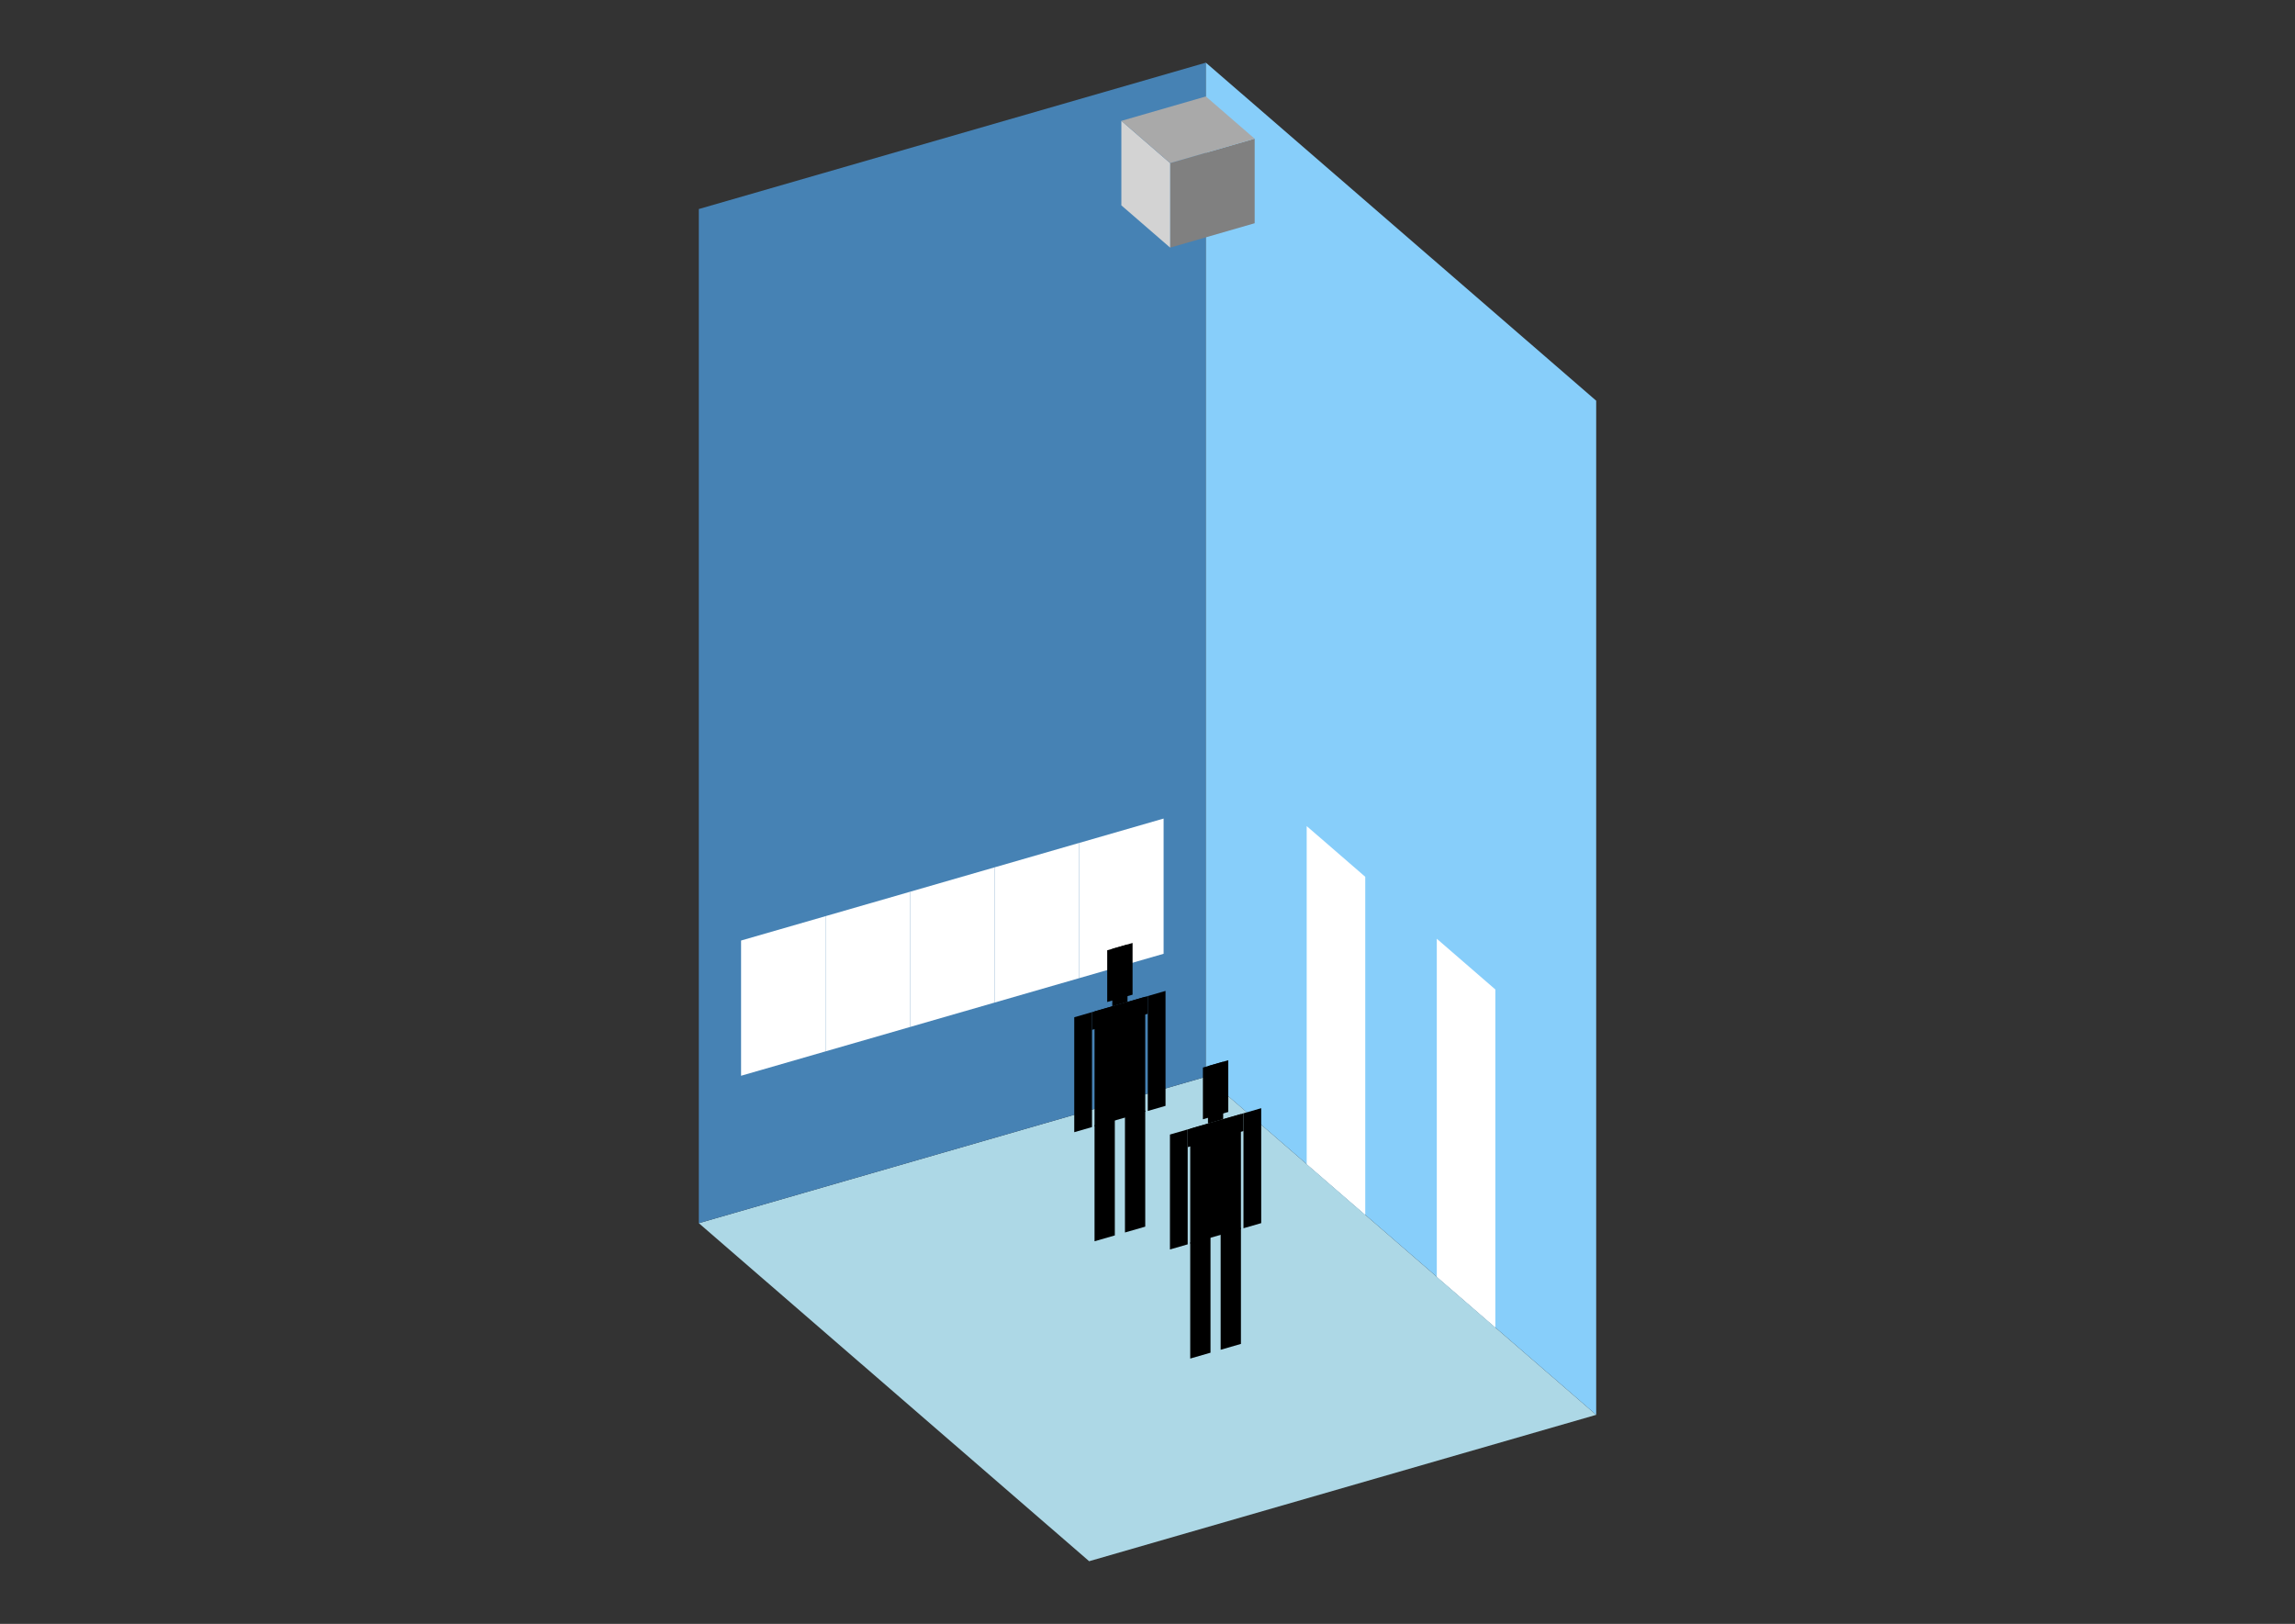 <?xml version="1.0" encoding="UTF-8"?>
<svg
  xmlns="http://www.w3.org/2000/svg"
  width="848"
  height="600"
  style="background-color:white"
>
  <rect width="100%" height="100%" fill="#333333" stroke="none"/>
  <polygon fill="lightblue" points="402.436,576.847 258.211,451.945 445.564,397.86 589.789,522.763" />
  <polygon fill="steelblue" points="258.211,451.945 258.211,77.237 445.564,23.153 445.564,397.86" />
  <polygon fill="lightskyblue" points="589.789,522.763 589.789,148.055 445.564,23.153 445.564,397.86" />
  <polygon fill="white" points="504.456,448.862 504.456,323.96 482.822,305.224 482.822,430.127" />
  <polygon fill="white" points="552.531,490.496 552.531,365.594 530.897,346.858 530.897,471.761" />
  <polygon fill="white" points="273.823,397.477 273.823,347.516 305.049,338.502 305.049,388.463" />
  <polygon fill="white" points="305.049,388.463 305.049,338.502 336.275,329.488 336.275,379.449" />
  <polygon fill="white" points="336.275,379.449 336.275,329.488 367.5,320.473 367.5,370.434" />
  <polygon fill="white" points="367.5,370.434 367.5,320.473 398.726,311.459 398.726,361.42" />
  <polygon fill="white" points="398.726,361.42 398.726,311.459 429.952,302.445 429.952,352.406" />
  <polygon fill="grey" points="432.367,91.496 432.367,60.27 463.592,51.256 463.592,82.482" />
  <polygon fill="lightgrey" points="432.367,91.496 432.367,60.27 414.339,44.657 414.339,75.883" />
  <polygon fill="darkgrey" points="432.367,60.27 414.339,44.657 445.564,35.643 463.592,51.256" />
  <polygon fill="hsl(288.0,50.0%,68.652%)" points="404.432,458.633 404.432,415.742 411.926,413.578 411.926,456.47" />
  <polygon fill="hsl(288.0,50.0%,68.652%)" points="423.167,453.225 423.167,410.333 415.673,412.497 415.673,455.388" />
  <polygon fill="hsl(288.0,50.0%,68.652%)" points="396.937,418.33 396.937,375.863 403.495,373.97 403.495,416.437" />
  <polygon fill="hsl(288.0,50.0%,68.652%)" points="424.104,410.487 424.104,368.021 430.661,366.128 430.661,408.595" />
  <polygon fill="hsl(288.0,50.0%,68.652%)" points="403.495,380.527 403.495,373.97 424.104,368.021 424.104,374.578" />
  <polygon fill="hsl(288.0,50.0%,68.652%)" points="404.432,416.166 404.432,373.699 423.167,368.291 423.167,410.758" />
  <polygon fill="hsl(288.0,50.0%,68.652%)" points="409.115,370.224 409.115,351.114 418.483,348.41 418.483,367.52" />
  <polygon fill="hsl(288.0,50.0%,68.652%)" points="410.989,371.807 410.989,350.573 416.61,348.951 416.61,370.184" />
  <polygon fill="hsl(288.0,50.0%,52.578%)" points="439.787,501.966 439.787,459.074 447.281,456.911 447.281,499.803" />
  <polygon fill="hsl(288.0,50.0%,52.578%)" points="458.522,496.557 458.522,453.666 451.028,455.829 451.028,498.721" />
  <polygon fill="hsl(288.0,50.0%,52.578%)" points="432.293,461.662 432.293,419.196 438.85,417.303 438.85,459.769" />
  <polygon fill="hsl(288.0,50.0%,52.578%)" points="459.459,453.82 459.459,411.353 466.017,409.46 466.017,451.927" />
  <polygon fill="hsl(288.0,50.0%,52.578%)" points="438.85,423.86 438.85,417.303 459.459,411.353 459.459,417.911" />
  <polygon fill="hsl(288.0,50.0%,52.578%)" points="439.787,459.499 439.787,417.032 458.522,411.624 458.522,454.091" />
  <polygon fill="hsl(288.0,50.0%,52.578%)" points="444.471,413.557 444.471,394.447 453.839,391.742 453.839,410.853" />
  <polygon fill="hsl(288.0,50.0%,52.578%)" points="446.344,415.139 446.344,393.906 451.965,392.283 451.965,413.517" />
</svg>
